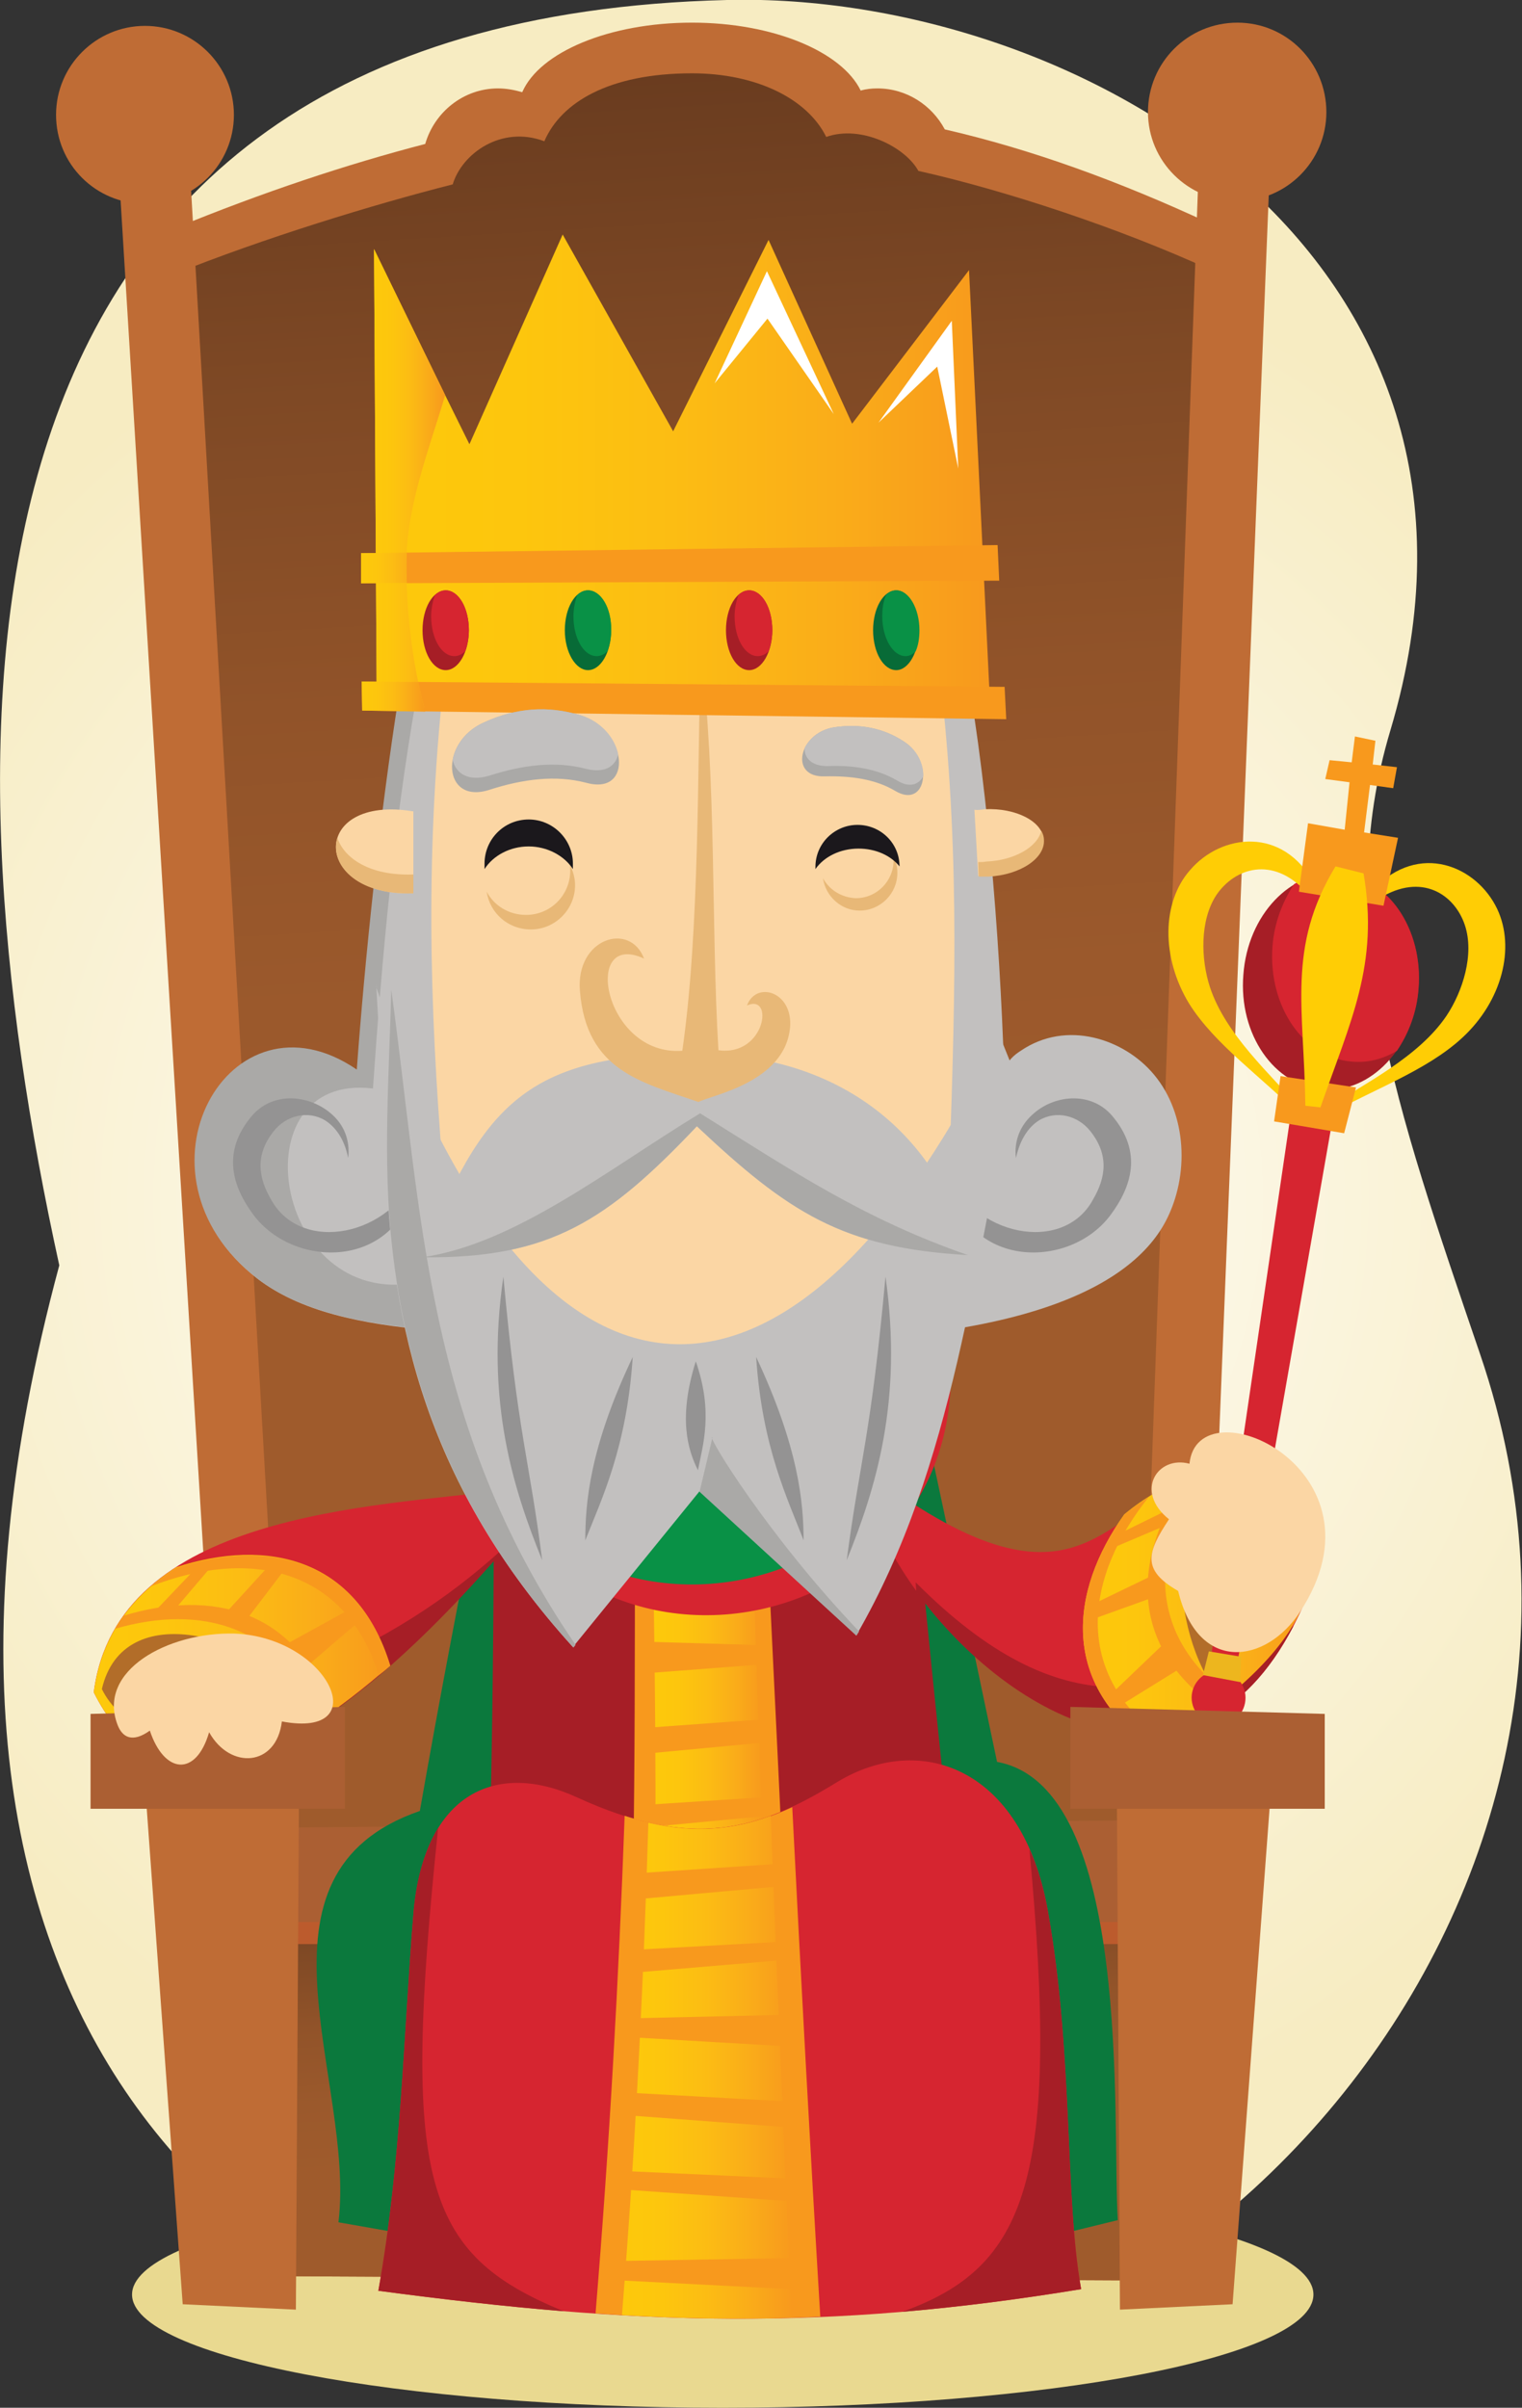 <?xml version="1.0" encoding="utf-8"?>
<!-- Generator: Adobe Illustrator 18.1.1, SVG Export Plug-In . SVG Version: 6.00 Build 0)  -->
<svg version="1.1" id="Layer_1" xmlns="http://www.w3.org/2000/svg" xmlns:xlink="http://www.w3.org/1999/xlink" x="0px" y="0px"
	 viewBox="0 0 282.4 446.6" enable-background="new 0 0 282.4 446.6" xml:space="preserve">
<rect x="0" y="0" width="282.4" height="446.6" fill="#333333" stroke="none"/>
<g>
	<radialGradient id="SVGID_1_" cx="141.19" cy="222.362" r="186.252" gradientUnits="userSpaceOnUse">
		<stop  offset="0" style="stop-color:#FFFFFF"/>
		<stop  offset="1" style="stop-color:#F7ECC2"/>
	</radialGradient>
	<path fill-rule="evenodd" clip-rule="evenodd" fill="url(#SVGID_1_)" d="M11,234.7C-10.7,135.8-14.1,3.6,134.9,0
		c64.7-1.6,149.5,47,123.1,135.4c-10.9,36.3,0.9,69.6,16.6,115.7C309.9,354.2,217.8,454,125.2,444C46.6,435.7-27.2,376.4,11,234.7z"
		/>
	<path fill-rule="evenodd" clip-rule="evenodd" fill="#E9D990" d="M134.1,446.6c60.4,0,109.6-9.4,109.6-21s-49.3-20.9-109.6-20.9
		c-60.4,0-109.6,9.4-109.6,20.9S73.7,446.6,134.1,446.6z"/>
	<path fill-rule="evenodd" clip-rule="evenodd" fill="#BF6C35" d="M32.3,42.4c16.6-6.8,32-11.9,46.6-15.7
		c1.7-5.9,7.1-10.3,13.5-10.3c1.6,0,3.1,0.3,4.5,0.7c3.2-7.4,16.1-12.9,31.5-12.9c15.1,0,27.8,5.4,31.3,12.6c1-0.3,2.1-0.4,3.1-0.4
		c5.4,0,10.1,3.1,12.5,7.6c16.1,3.7,32.3,9.6,49.1,17.4L213.5,423L51,422.2L32.3,42.4z"/>
	<linearGradient id="SVGID_2_" gradientUnits="userSpaceOnUse" x1="138.014" y1="234.566" x2="124.793" y2="13.339">
		<stop  offset="0" style="stop-color:#9F5B2C"/>
		<stop  offset="0.236" style="stop-color:#9B592C"/>
		<stop  offset="0.488" style="stop-color:#915329"/>
		<stop  offset="0.747" style="stop-color:#7F4925"/>
		<stop  offset="1" style="stop-color:#6A3C1F"/>
	</linearGradient>
	<path fill-rule="evenodd" clip-rule="evenodd" fill="url(#SVGID_2_)" d="M224.5,50c-16.8-7.7-38-14.7-54.1-18.3
		c-2.4-4.4-10.6-8.6-17.1-6.3c-3.5-7.1-13-11.8-24.9-11.8c-15.4,0-24.3,5.4-27.4,12.6c-8-3-15.3,2.3-17,8
		c-14.6,3.7-35.2,10-51.8,16.7l15,297.3c55.8-0.2,112.3-2.7,168.6-4.3L224.5,50z"/>
	<linearGradient id="SVGID_3_" gradientUnits="userSpaceOnUse" x1="134.403" y1="398.959" x2="131.066" y2="343.124">
		<stop  offset="0" style="stop-color:#9F5B2C"/>
		<stop  offset="0.236" style="stop-color:#9B592C"/>
		<stop  offset="0.488" style="stop-color:#915329"/>
		<stop  offset="0.747" style="stop-color:#7F4925"/>
		<stop  offset="1" style="stop-color:#6A3C1F"/>
	</linearGradient>
	<path fill-rule="evenodd" clip-rule="evenodd" fill="url(#SVGID_3_)" d="M47.3,348.2l3.7,74l162.5,0.8l2.3-79.1
		C159.6,345.6,103.1,348,47.3,348.2z"/>
	<polygon fill-rule="evenodd" clip-rule="evenodd" fill="#BC5B2D" points="51.7,347 51.7,360.1 51.7,360.6 210.6,360.6 210.6,345.9 
			"/>
	<polygon fill-rule="evenodd" clip-rule="evenodd" fill="#AB5F33" points="50.4,339 50.4,355.8 50.4,356.5 216.3,356.5 216.3,337.6 
			"/>
	<polygon fill-rule="evenodd" clip-rule="evenodd" fill="#BF6C35" points="22.2,34.3 35.4,34.3 52.6,332.7 40.4,331.7 	"/>
	<polygon fill-rule="evenodd" clip-rule="evenodd" fill="#BF6C35" points="235.5,34 222.3,34.3 211.5,333 223.6,331.7 	"/>
	<path fill-rule="evenodd" clip-rule="evenodd" fill="#0B793D" d="M89.5,274.5c-4.1,20.4-8,40.9-11.6,61.4
		c-33.8,11.7-11.9,50-15.1,76.3l13.1,2.3l107.7,2.9h0.9l22.9-5.6c-1.1-17.8,2.9-80.4-22.4-85c-4.6-22-9.3-43.8-14-65.8L89.5,274.5z"
		/>
	<path fill-rule="evenodd" clip-rule="evenodd" fill="#A61E26" d="M90.7,348.6c1.1-39.1,1.1-80.6,0.7-132.1l73,2.3
		c3.8,44.4,7.8,84.9,11.6,120.7L90.7,348.6z"/>
	<path fill-rule="evenodd" clip-rule="evenodd" fill="#D62530" d="M17.4,313.9c18.8,37.6,64.1-12.5,77.7-28.5l-1.6-9
		C69.3,279.5,21.6,280.6,17.4,313.9z"/>
	<path fill-rule="evenodd" clip-rule="evenodd" fill="#A61E26" d="M63,316.6c13.5-9.8,25.7-23.6,31.9-30.8
		c-10.1,9.5-21.2,17-35.4,23.3L63,316.6z"/>
	<linearGradient id="SVGID_4_" gradientUnits="userSpaceOnUse" x1="17.415" y1="308.004" x2="72.4" y2="308.004">
		<stop  offset="0" style="stop-color:#FDC90B"/>
		<stop  offset="0.234" style="stop-color:#FDC60D"/>
		<stop  offset="0.484" style="stop-color:#FCBD13"/>
		<stop  offset="0.742" style="stop-color:#FAAD19"/>
		<stop  offset="1" style="stop-color:#F8991D"/>
	</linearGradient>
	<path fill-rule="evenodd" clip-rule="evenodd" fill="url(#SVGID_4_)" d="M17.4,313.9c12.4,24.7,36.3,11.5,55-5
		c-6.1-20-22.9-23.7-39.7-18.2C24.6,295.9,18.8,303.2,17.4,313.9z"/>
	<path fill-rule="evenodd" clip-rule="evenodd" fill="#B26D29" d="M18.9,313.3c4-17.2,28.2-10,38.7,2.1
		C47.5,319.5,25.9,327.3,18.9,313.3z"/>
	<path fill-rule="evenodd" clip-rule="evenodd" fill="#F8991D" d="M58.8,319.4c0.9-0.6,1.8-1.2,2.7-1.8
		c-6.2-19.1-22.3-22.9-38.6-17.9c-0.5,0.7-1.1,1.5-1.5,2.4C37.2,297.5,52.6,301.4,58.8,319.4z"/>
	<path fill-rule="evenodd" clip-rule="evenodd" fill="#F8991D" d="M70.3,310.7c0.7-0.5,1.4-1.1,2.1-1.7c-6.1-20-22.9-23.7-39.7-18.2
		c-1.7,1.1-3.2,2.2-4.6,3.4C45.6,287.4,63.8,290.2,70.3,310.7z"/>
	<path fill-rule="evenodd" clip-rule="evenodd" fill="#D62530" d="M243.5,293.7c-19.4,51.3-64.5,21.5-79.4-8.3l1.6-9
		c36.9,25.8,39.7,0.1,57.2-0.3C233.4,275.9,242.3,285.4,243.5,293.7z"/>
	<path fill-rule="evenodd" clip-rule="evenodd" fill="#A61E26" d="M240,301.6c-18.4,35.4-52.5,17.6-70-6.4l-0.1-1.7
		C197,320.7,216.7,315.5,240,301.6z"/>
	<linearGradient id="SVGID_5_" gradientUnits="userSpaceOnUse" x1="200.849" y1="298.576" x2="243.401" y2="298.576">
		<stop  offset="0" style="stop-color:#FDC90B"/>
		<stop  offset="0.234" style="stop-color:#FDC60D"/>
		<stop  offset="0.484" style="stop-color:#FCBD13"/>
		<stop  offset="0.742" style="stop-color:#FAAD19"/>
		<stop  offset="1" style="stop-color:#F8991D"/>
	</linearGradient>
	<path fill-rule="evenodd" clip-rule="evenodd" fill="url(#SVGID_5_)" d="M235.2,273.4c19.9,19.2,0.1,38-21.2,50.9
		c-17.2-11.8-15.7-28.9-5.4-43.4C215.9,274.8,224.6,271.5,235.2,273.4z"/>
	<path fill-rule="evenodd" clip-rule="evenodd" fill="#B26D29" d="M234.2,274.6c-17.6-1.3-18,23.9-9.6,37.6
		C231.5,303.8,245.4,285.4,234.2,274.6z"/>
	<path fill-rule="evenodd" clip-rule="evenodd" fill="#F8991D" d="M228.1,314.5c-0.9,0.7-1.7,1.3-2.6,2.1
		c-16.4-11.6-15.1-28.1-5.5-42.2c0.9-0.3,1.8-0.6,2.7-0.8C213.7,287.3,212.7,303.2,228.1,314.5z"/>
	<path fill-rule="evenodd" clip-rule="evenodd" fill="#F8991D" d="M216.3,322.9c-0.8,0.5-1.5,0.9-2.3,1.4
		c-17.2-11.8-15.7-28.9-5.4-43.4c1.5-1.2,3.1-2.3,4.6-3.3C201.4,292.3,198.6,310.5,216.3,322.9z"/>
	<polygon fill-rule="evenodd" clip-rule="evenodd" fill="#F8991D" points="217.4,279.7 206.6,285 205.8,287.4 216.4,282.9 	"/>
	<polygon fill-rule="evenodd" clip-rule="evenodd" fill="#F8991D" points="214.3,292 202.9,297.5 203.1,300.2 214.5,296.1 	"/>
	<polygon fill-rule="evenodd" clip-rule="evenodd" fill="#F8991D" points="215.6,305.2 206.4,314 207.6,316.5 219.4,309.2 	"/>
	<path fill-rule="evenodd" clip-rule="evenodd" fill="#D62530" d="M226.1,320c2.8,0,5-2.3,5-5.1s-2.3-5-5-5c-2.8,0-5,2.3-5,5
		S223.4,320,226.1,320z"/>
	<g>
		<path fill-rule="evenodd" clip-rule="evenodd" fill="#F8991D" d="M117.5,345.7c0.3-19.6,0.3-39.4,0.3-59.8l24.5-1.7
			c0.9,19.5,1.9,39,2.8,58.5L117.5,345.7z"/>
		<linearGradient id="SVGID_6_" gradientUnits="userSpaceOnUse" x1="121.085" y1="314.797" x2="141.646" y2="314.797">
			<stop  offset="0" style="stop-color:#FDC90B"/>
			<stop  offset="0.234" style="stop-color:#FDC60D"/>
			<stop  offset="0.484" style="stop-color:#FCBD13"/>
			<stop  offset="0.742" style="stop-color:#FAAD19"/>
			<stop  offset="1" style="stop-color:#F8991D"/>
		</linearGradient>
		<path fill-rule="evenodd" clip-rule="evenodd" fill="url(#SVGID_6_)" d="M121.6,345.3c0.1-19.4-0.1-39.1-0.5-59.3l18.4-1.7
			c0.7,19.6,1.4,39.3,2.1,58.8L121.6,345.3z"/>
		<g>
			<path fill-rule="evenodd" clip-rule="evenodd" fill="#F8991D" d="M119.2,339l0.1-4.2l23.3-1.5l-0.1,3.5L119.2,339L119.2,339z
				 M143,323.1l-23.5,2.2l0.1-4.8l23.6-1.7L143,323.1L143,323.1z M143,308.6l-23.7,1.8l0.1-5.9l23.7,0.7L143,308.6z"/>
		</g>
	</g>
	<path fill-rule="evenodd" clip-rule="evenodd" fill="#D62530" d="M194.4,354.3c4.8,26.9,3.1,52.9,6.2,70.3
		c-47.1,7.8-82.8,6.7-130.4,0.3c4.3-24,4.7-48,6.5-69.8c1.9-22.9,15.7-28.5,30.4-21.7c21.4,9.8,33.7,6.1,48.3-2.9
		C170.6,321.3,189.6,327.6,194.4,354.3z"/>
	<path fill-rule="evenodd" clip-rule="evenodd" fill="#D62530" d="M84.3,250.4l91.9-0.5C181.6,309.3,90.4,322.5,84.3,250.4z"/>
	<path fill-rule="evenodd" clip-rule="evenodd" fill="#099146" d="M81.7,244.7l91.9-0.5C178.9,303.6,87.8,316.8,81.7,244.7z"/>
	<path fill-rule="evenodd" clip-rule="evenodd" fill="#C2C0BF" d="M178.3,118.6c4.8,24,7.2,55.3,8,79.7c0.7-1.5,1.8-2.6,3.1-3.4
		c8.5-5.8,19.2-2.2,24.7,4.4c6.2,7.4,6.6,18.8,2.2,27.2c-6.9,13.1-30.2,24.7-90.5,22c-33.3-1.6-62.3,0.7-78-11.3
		c-25.1-19.4-5.1-54.9,18.5-38.7c1.9-25,5.4-58.7,10.3-83.9L178.3,118.6z"/>
	<path fill-rule="evenodd" clip-rule="evenodd" fill="#AAA9A7" d="M79.6,246.6c-13.1-1.1-24.1-3.5-31.9-9.5
		c-25.1-19.4-5.1-54.9,18.5-38.7c1.5-20.4,4.2-46.7,7.8-69.4l3.2,0.7c-4.2,24-6.3,47.8-8,72.2c-25.2-3.1-18.6,41,8.2,36L79.6,246.6z
		"/>
	<path fill-rule="evenodd" clip-rule="evenodd" fill="#949393" d="M175.7,217.2c2.4,18.4,22.7,18.6,30.4,8.1
		c3.7-5,6.1-11.5,0.2-18.4c-4-4.6-10.9-3.8-14.8-0.1c-2.1,1.9-3.4,4.7-3,8c0.8-3.6,2.4-5.8,4.3-7c3.2-1.9,7.2-0.9,9.5,2
		c3.5,4.4,2.9,8.6,0.5,12.7C197.3,232.7,180.4,229.3,175.7,217.2z"/>
	<path fill-rule="evenodd" clip-rule="evenodd" fill="#949393" d="M77.5,217.2c-2.5,18.4-22.7,18.6-30.5,8.1
		c-3.7-5-6.1-11.5-0.2-18.4c4-4.6,10.9-3.8,14.9-0.1c2.1,1.9,3.3,4.7,2.9,8c-0.7-3.6-2.4-5.8-4.3-7c-3.2-1.9-7.2-0.9-9.5,2
		c-3.5,4.4-2.9,8.6-0.5,12.7C55.9,232.7,72.7,229.3,77.5,217.2z"/>
	<path fill-rule="evenodd" clip-rule="evenodd" fill="#FBD6A4" d="M82.7,123.2l91.3-1c4.1,32.2,3.3,60.8,2.2,92.7
		c-1.5,42.8-11.6,49.1-43.6,49.3c-33,0.3-47.4-11-50.5-48.2C79.8,187.4,78.7,157.4,82.7,123.2z"/>
	<path fill-rule="evenodd" clip-rule="evenodd" fill="#C2C0BF" d="M179.6,232.8c-23.3-1.3-33.4-8-50.3-23.9
		c-16.5,17.4-27.2,24.6-50.9,24.3c10.9-27.9,19.2-38.1,51.8-37.7C159.2,195.8,175.5,214,179.6,232.8z"/>
	<path fill-rule="evenodd" clip-rule="evenodd" fill="#C2C0BF" d="M188.5,199.6c-7.9,34.8-11.3,72.1-29.6,103.7l-29.1-26.7
		l-23.5,28.9c-27-29.8-33.8-59.6-34.6-89.5l-1.9-33.4v0.5c31.7,91.1,79.9,82.6,115.6,8.8L188.5,199.6z"/>
	<path fill-rule="evenodd" clip-rule="evenodd" fill="#FBD6A4" d="M182.7,150.1c5.8-0.3,10.8,2.3,10.9,5.6c0.2,3.4-4.4,6.5-10.3,6.8
		c-0.6,0-1.2,0-1.8,0l-0.7-12.3C181.4,150.3,182,150.2,182.7,150.1z"/>
	<path fill-rule="evenodd" clip-rule="evenodd" fill="#E8B877" d="M90.3,165.4c0.6,4,4,7,8.2,7c4.5,0,8.2-3.7,8.2-8.2
		c0-1.4-0.4-2.7-1-3.9c0.1,0.4,0.1,0.8,0.1,1.2c0,4.5-3.6,8.2-8.2,8.2C94.4,169.7,91.7,168,90.3,165.4z"/>
	<path fill-rule="evenodd" clip-rule="evenodd" fill="#E8B877" d="M152.7,162.9c0.5,3.4,3.4,6,6.8,6c3.8,0,7-3.1,7-7
		c0-1.2-0.3-2.3-0.8-3.3c0,0.3,0.1,0.7,0.1,1c0,3.8-3.1,7-7,7C156.2,166.5,153.9,165.1,152.7,162.9z"/>
	<path fill-rule="evenodd" clip-rule="evenodd" fill="#949393" d="M164.3,236.8c3.3,23.2-1.9,39.5-7.2,52.6
		C159.6,270.5,161.6,266.3,164.3,236.8z"/>
	<path fill-rule="evenodd" clip-rule="evenodd" fill="#949393" d="M140.3,251.7c7.9,16.8,8.8,27.1,8.8,34
		C146.2,278.1,141.4,268.5,140.3,251.7z"/>
	<path fill-rule="evenodd" clip-rule="evenodd" fill="#949393" d="M93.4,236.8c-3.4,23.2,1.9,39.5,7.2,52.6
		C98.2,270.5,96.1,266.3,93.4,236.8z"/>
	<path fill-rule="evenodd" clip-rule="evenodd" fill="#949393" d="M117.4,251.7c-8,16.8-8.8,27.1-8.8,34
		C111.6,278.1,116.3,268.5,117.4,251.7z"/>
	<path fill-rule="evenodd" clip-rule="evenodd" fill="#949393" d="M129.1,252.5c-3.3,10.5-1.5,16.4,0.4,20.2
		C130.4,268,132.4,262,129.1,252.5z"/>
	<path fill-rule="evenodd" clip-rule="evenodd" fill="#FBD6A4" d="M76.7,165.7v-15.2C57.5,147.3,57.6,166.3,76.7,165.7z"/>
	<g>
		<path fill-rule="evenodd" clip-rule="evenodd" fill="#AAA9A7" d="M159.4,302.6c-0.2,0.3-0.3,0.5-0.5,0.8l-29.1-26.7l2.4-10.1
			C130.9,265.9,142.5,284.9,159.4,302.6L159.4,302.6z M106.8,305.1l-0.4,0.5c-22.6-24.9-31-49.9-33.7-74.8
			c-1.7-15.7-0.5-31.5-0.1-47.2C78.3,224.7,78.8,264.3,106.8,305.1z"/>
	</g>
	<path fill-rule="evenodd" clip-rule="evenodd" fill="#AAA9A7" d="M179.6,232.8c-23.3-1.3-33.4-8-50.3-23.9
		c-16.5,17.4-27.2,24.6-50.9,24.3c17.2-2.5,34.4-16.3,51.5-26.7C147.2,217.3,160.3,226.1,179.6,232.8z"/>
	<path fill-rule="evenodd" clip-rule="evenodd" fill="#E8B877" d="M130,120.6c3,24.2,1.9,50.5,3.3,74.2c8.7,1.2,10.4-10.6,5.3-8.3
		c1.7-4.6,8.5-2.6,8,4c-0.9,10.3-14.6,12.6-17,13.9c-10.7-3.7-20.8-5.8-22-20.6c-0.8-9.8,9.3-12.9,11.9-6
		c-11.7-5.4-7.4,18.2,7.1,17.1C129.8,172.6,129.4,143.4,130,120.6z"/>
	<path fill-rule="evenodd" clip-rule="evenodd" fill="#AAA9A7" d="M167.8,137.6c-3.9-2.6-8.3-3.4-13-2.7c-6.6,1-8.5,9.4-1.7,9.1
		c4.8-0.1,9.3,0.5,13,2.7C171.8,150.1,173.4,141.3,167.8,137.6z"/>
	<linearGradient id="SVGID_7_" gradientUnits="userSpaceOnUse" x1="69.415" y1="88.056" x2="183.83" y2="88.056">
		<stop  offset="0" style="stop-color:#FDC90B"/>
		<stop  offset="0.234" style="stop-color:#FDC60D"/>
		<stop  offset="0.484" style="stop-color:#FCBD13"/>
		<stop  offset="0.742" style="stop-color:#FAAD19"/>
		<stop  offset="1" style="stop-color:#F8991D"/>
	</linearGradient>
	<polygon fill-rule="evenodd" clip-rule="evenodd" fill="url(#SVGID_7_)" points="183.8,132.6 179.8,50.1 158.1,78.6 142.6,44.5 
		124.9,80 104.4,43.5 87.1,82.4 82.6,73.3 69.4,46.2 69.9,131.1 	"/>
	<g>
		<path fill-rule="evenodd" clip-rule="evenodd" fill="#F8991D" d="M186.7,133.4l-0.3-6l-119.3-1l0.1,5.4L186.7,133.4L186.7,133.4z
			 M185.4,107.7l-0.3-6.6L67,102.6v5.6L185.4,107.7z"/>
	</g>
	<g>
		<path fill-rule="evenodd" clip-rule="evenodd" fill="#A61E26" d="M139,124.3c2.4,0,4.3-3.4,4.3-7.4c0-4.1-1.9-7.4-4.3-7.4
			c-2.4,0-4.3,3.3-4.3,7.4C134.7,121,136.6,124.3,139,124.3z"/>
		<path fill-rule="evenodd" clip-rule="evenodd" fill="#086B37" d="M109.1,124.3c2.4,0,4.3-3.4,4.3-7.4c0-4.1-1.9-7.4-4.3-7.4
			c-2.4,0-4.3,3.3-4.3,7.4C104.8,121,106.8,124.3,109.1,124.3z"/>
		<path fill-rule="evenodd" clip-rule="evenodd" fill="#A61E26" d="M82.7,124.3c2.4,0,4.3-3.4,4.3-7.4c0-4.1-1.9-7.4-4.3-7.4
			c-2.4,0-4.3,3.3-4.3,7.4C78.4,121,80.3,124.3,82.7,124.3z"/>
		<path fill-rule="evenodd" clip-rule="evenodd" fill="#086B37" d="M166.3,124.3c2.3,0,4.2-3.4,4.2-7.4c0-4.1-1.9-7.4-4.2-7.4
			c-2.4,0-4.3,3.3-4.3,7.4C162,121,163.9,124.3,166.3,124.3z"/>
	</g>
	<linearGradient id="SVGID_8_" gradientUnits="userSpaceOnUse" x1="69.415" y1="88.719" x2="82.615" y2="88.719">
		<stop  offset="0" style="stop-color:#FDC90B"/>
		<stop  offset="0.234" style="stop-color:#FDC60D"/>
		<stop  offset="0.484" style="stop-color:#FCBD13"/>
		<stop  offset="0.742" style="stop-color:#FAAD19"/>
		<stop  offset="1" style="stop-color:#F8991D"/>
	</linearGradient>
	<path fill-rule="evenodd" clip-rule="evenodd" fill="url(#SVGID_8_)" d="M82.6,73.3L69.4,46.2l0.5,84.9l8.8,0.1
		c-2.2-8.4-3.3-17.4-3.3-26.7C75.4,93.8,79.8,82.8,82.6,73.3z"/>
	<g>
		<linearGradient id="SVGID_9_" gradientUnits="userSpaceOnUse" x1="66.961" y1="117.24" x2="78.834" y2="117.24">
			<stop  offset="0" style="stop-color:#FDC90B"/>
			<stop  offset="0.234" style="stop-color:#FDC60D"/>
			<stop  offset="0.484" style="stop-color:#FCBD13"/>
			<stop  offset="0.742" style="stop-color:#FAAD19"/>
			<stop  offset="1" style="stop-color:#F8991D"/>
		</linearGradient>
		<path fill-rule="evenodd" clip-rule="evenodd" fill="url(#SVGID_9_)" d="M77.6,126.5l-10.5-0.1l0.1,5.4l11.7,0.2
			C78.4,130.2,78,128.3,77.6,126.5L77.6,126.5z M75.4,102.5l-8.4,0.1v5.6l8.5-0.1c-0.1-1.2-0.1-2.4-0.1-3.6
			C75.4,103.9,75.4,103.2,75.4,102.5z"/>
	</g>
	<g>
		<path fill-rule="evenodd" clip-rule="evenodd" fill="#D62530" d="M139,109.5c-0.7,0-1.4,0.3-2,0.9c-0.4,1.1-0.7,2.5-0.7,3.9
			c0,4.1,1.9,7.4,4.3,7.4c0.7,0,1.4-0.3,2-0.9c0.4-1.1,0.7-2.5,0.7-3.9C143.3,112.8,141.4,109.5,139,109.5z"/>
		<path fill-rule="evenodd" clip-rule="evenodd" fill="#099146" d="M109.1,109.5c-0.7,0-1.4,0.3-2,0.9c-0.4,1.1-0.7,2.5-0.7,3.9
			c0,4.1,1.9,7.4,4.3,7.4c0.7,0,1.4-0.3,2-0.9c0.4-1.1,0.7-2.5,0.7-3.9C113.5,112.8,111.5,109.5,109.1,109.5z"/>
		<path fill-rule="evenodd" clip-rule="evenodd" fill="#D62530" d="M82.7,109.5c-0.7,0-1.4,0.3-2,0.9c-0.4,1.1-0.7,2.5-0.7,3.9
			c0,4.1,1.9,7.4,4.3,7.4c0.7,0,1.4-0.3,2-0.9c0.4-1.1,0.7-2.5,0.7-3.9C87,112.8,85.1,109.5,82.7,109.5z"/>
		<path fill-rule="evenodd" clip-rule="evenodd" fill="#099146" d="M166.3,109.5c-0.7,0-1.4,0.3-1.9,0.9c-0.5,1.1-0.7,2.5-0.7,3.9
			c0,4.1,2,7.4,4.3,7.4c0.7,0,1.3-0.3,1.9-0.9c0.5-1.1,0.7-2.5,0.7-3.9C170.6,112.8,168.6,109.5,166.3,109.5z"/>
	</g>
	<path fill-rule="evenodd" clip-rule="evenodd" fill="#C2C0BF" d="M167.8,137.6c-3.9-2.6-8.3-3.4-13-2.7c-2.7,0.4-4.6,2.1-5.5,3.8
		c-0.1,1.9,1.3,3.4,4.2,3.4c4.8-0.2,9.3,0.5,13,2.7c2.3,1.4,4,0.7,4.8-0.8C171.4,141.9,170.3,139.2,167.8,137.6z"/>
	<path fill-rule="evenodd" clip-rule="evenodd" fill="#E8B877" d="M76.7,165.7v-3.5c-8.2,0.3-12.9-3.1-14.1-6.8
		C61.1,160,65.8,166.1,76.7,165.7z"/>
	<path fill-rule="evenodd" clip-rule="evenodd" fill="#E8B877" d="M193.2,154.1c0.3,0.5,0.5,1.1,0.5,1.7c0.2,3.4-4.4,6.5-10.3,6.8
		c-0.6,0-1.2,0-1.8,0l-0.1-2.7c0.5,0,1,0,1.5-0.1C188.2,159.6,192.5,157.1,193.2,154.1z"/>
	<path fill-rule="evenodd" clip-rule="evenodd" fill="#1B181C" d="M98.1,152c-4.6,0-8.2,3.7-8.2,8.2c0,0.3,0,0.7,0,1
		c1.6-2.5,4.7-4.2,8.2-4.2c3.4,0,6.6,1.7,8.2,4.2c0-0.3,0-0.7,0-1C106.3,155.7,102.6,152,98.1,152z"/>
	<path fill-rule="evenodd" clip-rule="evenodd" fill="#1B181C" d="M159.1,153c-4.2,0-7.8,3.4-7.8,7.8c0,0.1,0,0.3,0,0.4
		c1.6-2.3,4.6-3.8,8-3.8c3.2,0,6,1.3,7.6,3.3C166.9,156.4,163.4,153,159.1,153z"/>
	<path fill-rule="evenodd" clip-rule="evenodd" fill="#AAA9A7" d="M107.8,132.7c-6.2-1.9-12.1-1.4-18,1.3c-8.4,3.7-7.7,15.3,1,12.5
		c6.2-2,12.3-2.8,18-1.3C117.6,147.6,116.4,135.4,107.8,132.7z"/>
	<path fill-rule="evenodd" clip-rule="evenodd" fill="#C2C0BF" d="M107.8,132.7c-6.2-1.9-12.1-1.4-18,1.3c-3.4,1.5-5.4,4.4-5.8,7
		c0.6,2.5,2.9,4,6.7,2.9c6.2-2,12.3-2.8,18-1.3c3.6,0.9,5.5-0.5,6-2.7C114.1,137,111.7,133.9,107.8,132.7z"/>
	<path fill-rule="evenodd" clip-rule="evenodd" fill="#BF6C35" d="M26.9,37.8c9.1,0,16.5-7.4,16.5-16.5c0-9.1-7.4-16.5-16.5-16.5
		c-9.1,0-16.5,7.4-16.5,16.5C10.4,30.5,17.8,37.8,26.9,37.8z"/>
	<path fill-rule="evenodd" clip-rule="evenodd" fill="#BF6C35" d="M229.6,37.3c9.1,0,16.5-7.4,16.5-16.5c0-9.2-7.4-16.6-16.5-16.6
		c-9.2,0-16.6,7.4-16.6,16.6C213,29.9,220.4,37.3,229.6,37.3z"/>
	<polygon fill-rule="evenodd" clip-rule="evenodd" fill="#BF6C35" points="26.8,329.6 33.9,427.4 54.9,428.4 55.5,328 	"/>
	<polygon fill-rule="evenodd" clip-rule="evenodd" fill="#AB5F33" points="16.8,317.9 16.8,334.8 16.8,335.5 64,335.5 64,316.6 	"/>
	<polygon fill-rule="evenodd" clip-rule="evenodd" fill="#BF6C35" points="236,329.6 228.7,427.4 207.8,428.4 207.2,328 	"/>
	<polygon fill-rule="evenodd" clip-rule="evenodd" fill="#AB5F33" points="245.8,317.9 245.8,334.8 245.8,335.5 198.6,335.5 
		198.6,316.6 	"/>
	<g>
		<path fill-rule="evenodd" clip-rule="evenodd" fill="#F8991D" d="M110.5,429.1c2.6-31.5,4.3-61.9,5.4-92.3
			c12.5,4,21.8,2.7,31.1-1.6c1.6,31.5,3.3,63,5.2,94.5C138.3,430.4,124.6,430.1,110.5,429.1z"/>
		<linearGradient id="SVGID_10_" gradientUnits="userSpaceOnUse" x1="115.448" y1="383.471" x2="146.953" y2="383.471">
			<stop  offset="0" style="stop-color:#FDC90B"/>
			<stop  offset="0.234" style="stop-color:#FDC60D"/>
			<stop  offset="0.484" style="stop-color:#FCBD13"/>
			<stop  offset="0.742" style="stop-color:#FAAD19"/>
			<stop  offset="1" style="stop-color:#F8991D"/>
		</linearGradient>
		<path fill-rule="evenodd" clip-rule="evenodd" fill="url(#SVGID_10_)" d="M115.4,429.4c2.5-31.2,4-61.2,4.9-91.3
			c8.6,2,15.8,1.3,22.7-1.3c1.2,31,2.5,62.1,3.9,93.1C136.5,430.2,126.1,430,115.4,429.4z"/>
		<g>
			<path fill-rule="evenodd" clip-rule="evenodd" fill="#F8991D" d="M118.7,365.8l0.1-4.2l27.3-1.5l-0.1,3.4L118.7,365.8
				L118.7,365.8z M144.5,349.9l-25.5,2.3l0.1-4.8l25.5-1.7L144.5,349.9z"/>
		</g>
		<g>
			<path fill-rule="evenodd" clip-rule="evenodd" fill="#F8991D" d="M146.9,408.3l-0.1-4.2l-33-1.5l0.1,3.4L146.9,408.3L146.9,408.3
				z M115.7,392.3l30.8,2.3l-0.1-4.8l-30.8-1.7L115.7,392.3L115.7,392.3z M115.7,377.8l31,1.8l-0.2-5.9l-31,0.7L115.7,377.8z"/>
		</g>
		<polygon fill-rule="evenodd" clip-rule="evenodd" fill="#F8991D" points="113.5,422.9 148.7,424.7 148.5,418.8 113.3,419.4 		"/>
	</g>
	<polygon fill-rule="evenodd" clip-rule="evenodd" fill="#D62530" points="239.6,205.9 224.3,310.1 229,311.8 247.4,206.8 	"/>
	<path fill-rule="evenodd" clip-rule="evenodd" fill="#A61E26" d="M248.5,162c9,0.7,15.6,10.3,14.7,21.4c-0.9,11-8.9,19.4-17.8,18.7
		c-9-0.7-15.6-10.3-14.7-21.3C231.5,169.7,239.5,161.3,248.5,162z"/>
	<path fill-rule="evenodd" clip-rule="evenodd" fill="#D62530" d="M248.5,162c9,0.7,15.6,10.3,14.7,21.4c-0.3,4.4-1.9,8.4-4,11.5
		c-2.5,1.5-5.4,2.3-8.4,2c-9-0.7-15.5-10.3-14.7-21.3c0.3-4.4,1.9-8.4,4-11.6C242.7,162.5,245.6,161.7,248.5,162z"/>
	<path fill-rule="evenodd" clip-rule="evenodd" fill="#FFCD05" d="M240.7,206.5c-6.4-6.6-15.3-12.7-20.1-20.4
		c-5.2-8.6-5-18.8,0.2-24.7c5.8-6.8,17.3-8.2,23.1,2.6l-1.6,1.4c-6.2-6.7-13.2-4.4-16.6,0.6c-3.1,4.7-2.9,11.9-1.2,17.1
		c2.9,8.8,11.2,16.1,17.2,23L240.7,206.5z"/>
	<path fill-rule="evenodd" clip-rule="evenodd" fill="#FFCD05" d="M246.5,206.8c7.9-4.6,18.1-8.1,24.8-14.3
		c7.4-6.8,9.9-16.7,6.5-23.9c-3.8-8-14.5-12.5-22.9-3.7l1.1,1.7c7.8-4.8,13.9-0.7,15.8,5c1.8,5.4-0.4,12.3-3.4,16.8
		c-5.2,7.7-15.1,12.5-22.8,17.5L246.5,206.8z"/>
	<polygon fill-rule="evenodd" clip-rule="evenodd" fill="#F8991D" points="242.7,152.7 241,165.4 256.7,168 259.4,155.4 
		253.1,154.4 254.2,145.6 258.5,146.2 259.2,142.3 254.7,141.8 255.2,137.4 251.4,136.6 250.8,141.4 246.7,141 245.9,144.5 
		250.4,145.1 249.5,153.9 	"/>
	<path fill-rule="evenodd" clip-rule="evenodd" fill="#FBD6A4" d="M241.2,299c-6.3,9.6-18.9,11.5-22.6-3.9
		c-6.8-3.9-5.8-7.1-1.7-13.3c-6.5-5.2-2.1-11.9,3.8-10.3C222.2,256.4,258.6,272.5,241.2,299z"/>
	<polygon fill-rule="evenodd" clip-rule="evenodd" fill="#EDB61E" points="224.3,306.3 223.2,310.7 230.1,312 230.3,307.3 	"/>
	<polygon fill-rule="evenodd" clip-rule="evenodd" fill="#F8991D" points="237.6,199.6 236.4,208 249.4,210.2 251.6,201.7 	"/>
	<path fill-rule="evenodd" clip-rule="evenodd" fill="#FFCD05" d="M242.2,205.1c-0.2-18-3.5-29.4,5.6-44.4l5.2,1.3
		c2.9,16.9-2.4,27.3-8,43.4L242.2,205.1z"/>
	<polygon fill-rule="evenodd" clip-rule="evenodd" fill="#F8991D" points="28.8,298.8 37,290.2 39.6,290.1 32.2,298.8 	"/>
	<polygon fill-rule="evenodd" clip-rule="evenodd" fill="#F8991D" points="41.5,299.6 50,290.3 52.6,291.4 45.3,301 	"/>
	<polygon fill-rule="evenodd" clip-rule="evenodd" fill="#F8991D" points="53.6,304.7 64.7,298.6 66.8,300.6 56.3,309.6 	"/>
	<path fill-rule="evenodd" clip-rule="evenodd" fill="#FBD6A4" d="M21.8,319.9c0.9,2.4,2.8,3.4,6,1.1c2.7,8.1,8.6,8.6,11,0.3
		c3.9,7,12.5,6.4,13.5-2c17.4,3.3,8.8-15.6-8.8-16.3C31.1,302.7,18,309.9,21.8,319.9z"/>
	<g>
		<path fill-rule="evenodd" clip-rule="evenodd" fill="#A61E26" d="M194.4,354.3c4.8,26.9,3.1,52.9,6.2,70.3
			c-11.7,1.9-22.6,3.3-33.2,4.2c23-8.2,29.4-24.4,23.6-85.8C192.5,346.2,193.6,350,194.4,354.3L194.4,354.3z M104.6,428.7
			c-10.9-0.9-22.3-2.2-34.4-3.8c4.3-24,4.7-48,6.5-69.8c0.5-6.8,2.2-12.1,4.6-16.1C74.5,404.4,78.4,418,104.6,428.7z"/>
	</g>
	<polygon fill-rule="evenodd" clip-rule="evenodd" fill="#FFFFFF" points="177.8,86.9 176.6,59.5 163,78.4 173.9,68 	"/>
	<polygon fill-rule="evenodd" clip-rule="evenodd" fill="#FFFFFF" points="154.7,76.8 142.3,50.3 132.6,71.1 142.4,59.1 	"/>
</g>
</svg>
